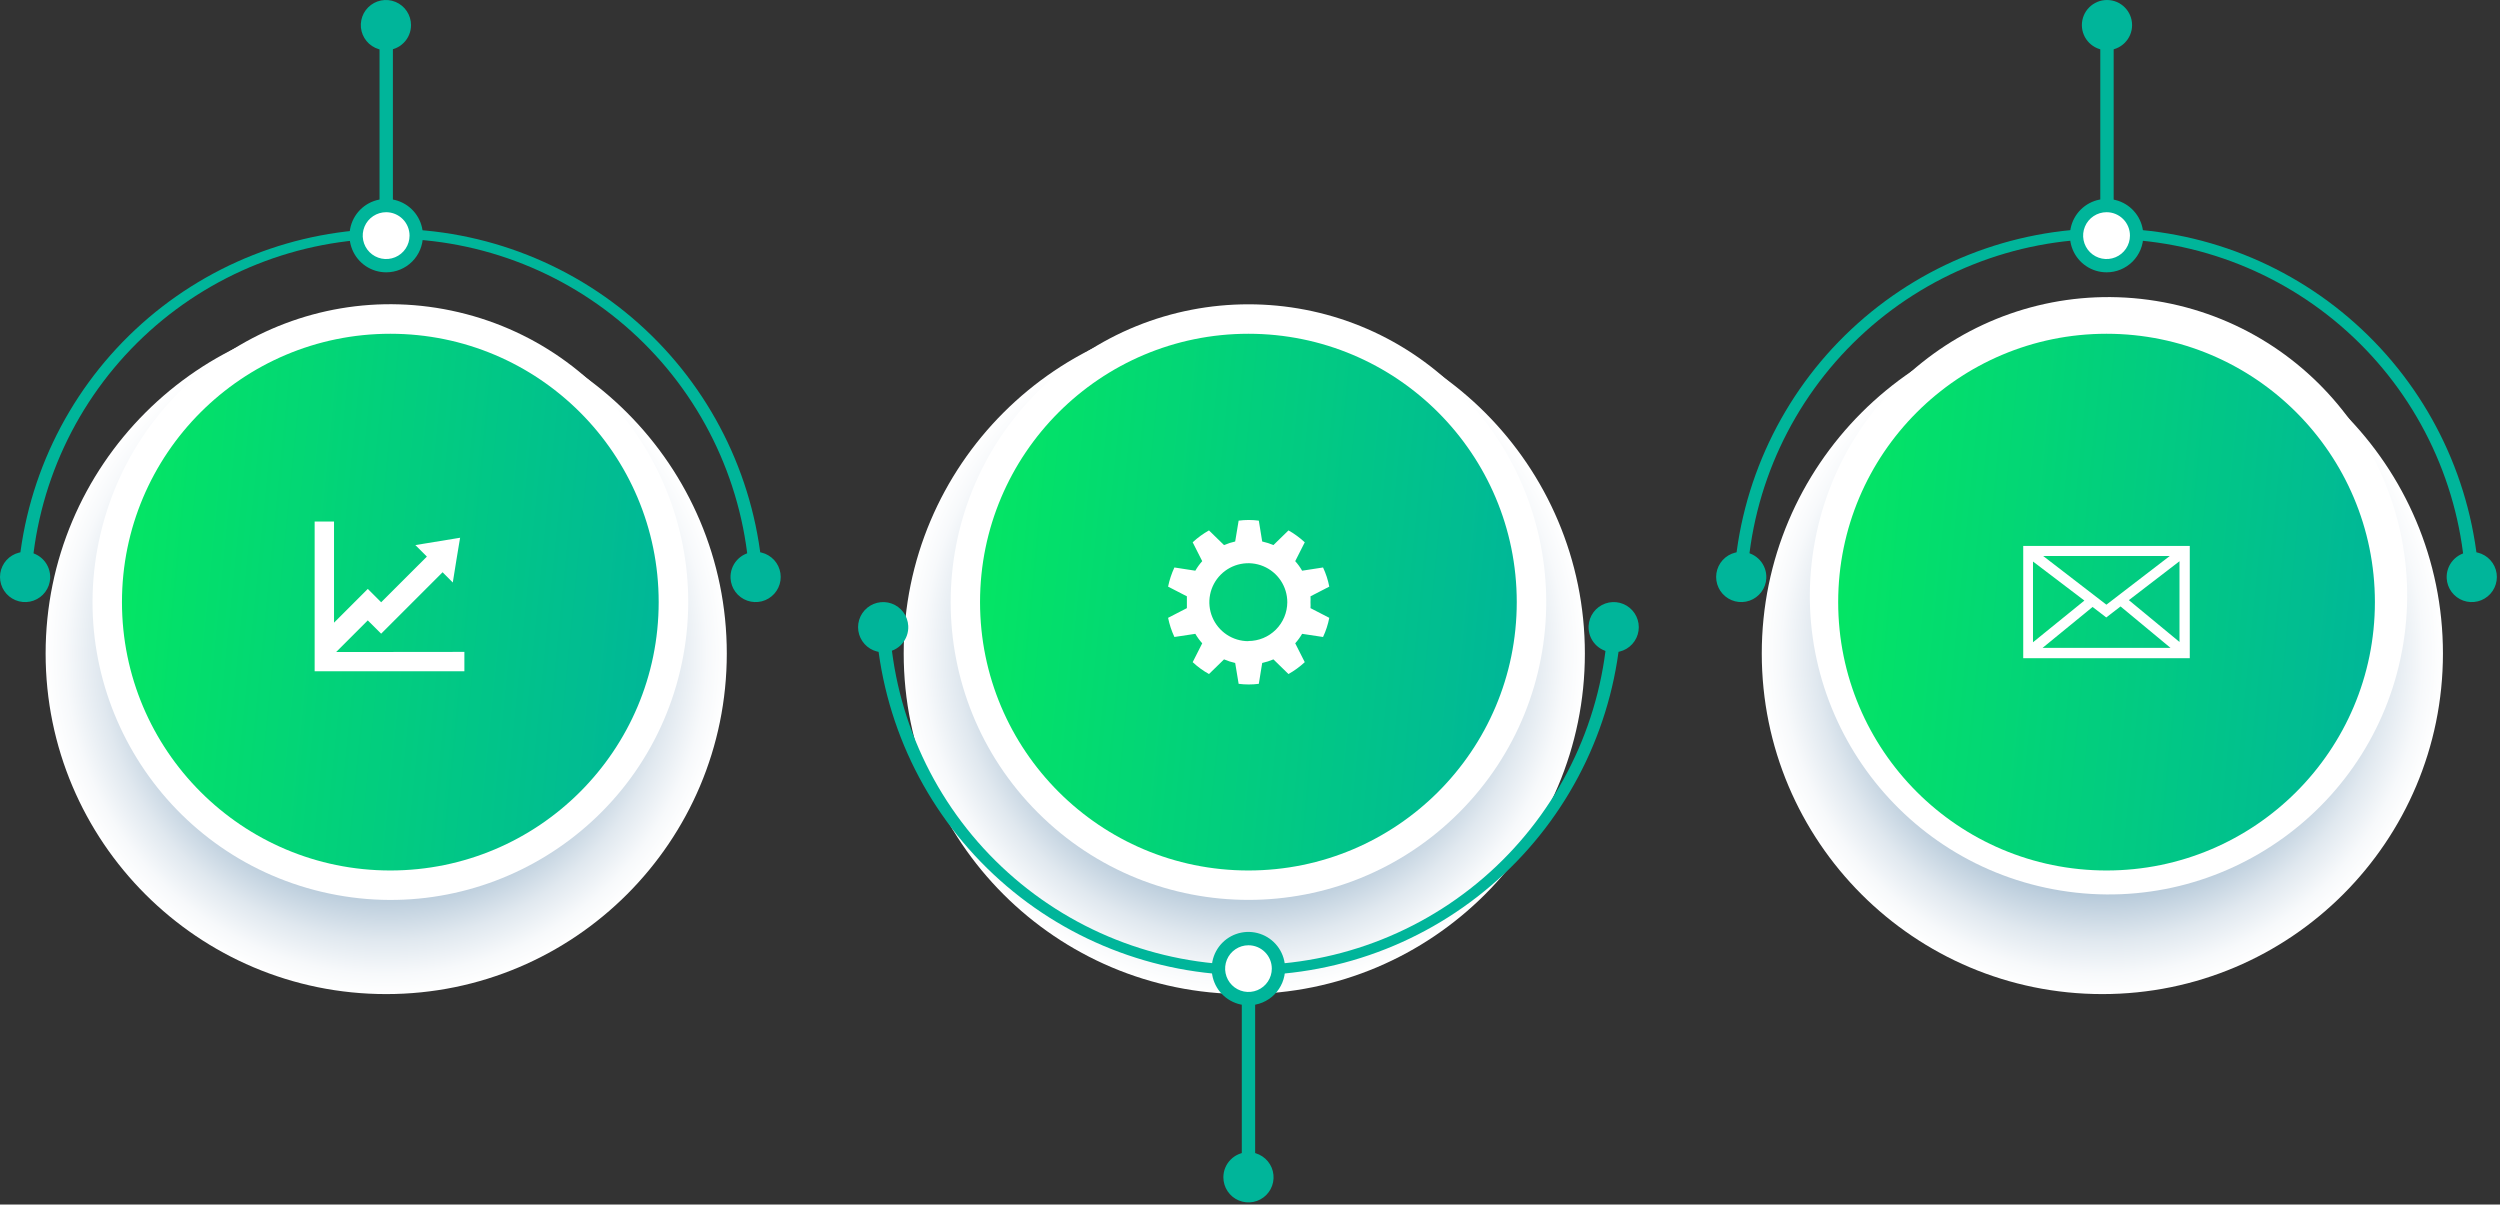 <svg width="770" height="371" viewBox="0 0 770 371" fill="none" xmlns="http://www.w3.org/2000/svg">
<rect x="0" y="0" width="770" height="371" fill="#333333" stroke="none"/>
<path d="M118.953 74.718C118.407 74.718 117.884 74.501 117.498 74.115C117.112 73.73 116.896 73.206 116.896 72.661V7.346C116.896 6.801 117.112 6.277 117.498 5.892C117.884 5.506 118.407 5.289 118.953 5.289C119.498 5.289 120.022 5.506 120.408 5.892C120.793 6.277 121.01 6.801 121.01 7.346V72.57C121.022 72.848 120.978 73.125 120.88 73.385C120.782 73.645 120.633 73.883 120.441 74.084C120.248 74.284 120.017 74.444 119.762 74.553C119.506 74.662 119.231 74.718 118.953 74.718Z" fill="#00B59A"/>
<path d="M126.595 7.732C126.595 6.203 126.141 4.708 125.292 3.436C124.442 2.165 123.234 1.174 121.822 0.589C120.409 0.003 118.854 -0.15 117.354 0.149C115.855 0.447 114.477 1.183 113.395 2.265C112.314 3.346 111.578 4.724 111.279 6.223C110.981 7.723 111.134 9.278 111.719 10.691C112.305 12.104 113.296 13.311 114.567 14.161C115.839 15.01 117.334 15.464 118.863 15.464C119.878 15.464 120.884 15.264 121.822 14.875C122.76 14.487 123.612 13.917 124.33 13.199C125.048 12.481 125.618 11.629 126.006 10.691C126.395 9.753 126.595 8.747 126.595 7.732Z" fill="#00B59A"/>
<path d="M648.951 74.718C648.405 74.718 647.882 74.501 647.496 74.115C647.11 73.73 646.894 73.206 646.894 72.661V7.346C646.894 7.076 646.947 6.809 647.05 6.559C647.153 6.309 647.305 6.083 647.496 5.892C647.687 5.701 647.914 5.549 648.164 5.446C648.413 5.342 648.681 5.289 648.951 5.289C649.221 5.289 649.489 5.342 649.738 5.446C649.988 5.549 650.215 5.701 650.406 5.892C650.597 6.083 650.748 6.309 650.852 6.559C650.955 6.809 651.008 7.076 651.008 7.346V72.57C651.02 72.848 650.976 73.125 650.878 73.385C650.78 73.645 650.631 73.883 650.439 74.084C650.246 74.284 650.015 74.444 649.76 74.553C649.504 74.662 649.229 74.718 648.951 74.718Z" fill="#00B59A"/>
<path d="M648.95 15.464C653.22 15.464 656.682 12.002 656.682 7.732C656.682 3.462 653.22 0 648.95 0C644.679 0 641.218 3.462 641.218 7.732C641.218 12.002 644.679 15.464 648.95 15.464Z" fill="#00B59A"/>
<path d="M384.529 365.049C383.983 365.049 383.46 364.833 383.074 364.447C382.688 364.061 382.472 363.538 382.472 362.992V297.768C382.472 297.223 382.688 296.699 383.074 296.313C383.46 295.928 383.983 295.711 384.529 295.711C385.075 295.711 385.598 295.928 385.984 296.313C386.37 296.699 386.586 297.223 386.586 297.768V362.992C386.586 363.538 386.37 364.061 385.984 364.447C385.598 364.833 385.075 365.049 384.529 365.049Z" fill="#00B59A"/>
<path d="M376.797 362.609C376.797 364.138 377.25 365.633 378.1 366.904C378.95 368.176 380.157 369.167 381.57 369.752C382.983 370.337 384.537 370.491 386.037 370.192C387.537 369.894 388.915 369.157 389.996 368.076C391.077 366.995 391.814 365.617 392.112 364.117C392.41 362.617 392.257 361.063 391.672 359.65C391.087 358.237 390.096 357.03 388.824 356.18C387.553 355.33 386.058 354.877 384.529 354.877C382.478 354.877 380.512 355.692 379.061 357.142C377.611 358.592 376.797 360.558 376.797 362.609Z" fill="#00B59A"/>
<path style="mix-blend-mode:multiply" d="M118.951 306.178C176.886 306.178 223.852 259.213 223.852 201.278C223.852 143.343 176.886 96.377 118.951 96.377C61.016 96.377 14.051 143.343 14.051 201.278C14.051 259.213 61.016 306.178 118.951 306.178Z" fill="url(#paint0_radial_1044_1930)"/>
<path d="M209.505 206.511C221.141 157.21 190.607 107.811 141.306 96.174C92.005 84.538 42.606 115.072 30.97 164.373C19.333 213.674 49.867 263.074 99.168 274.71C148.469 286.346 197.868 255.812 209.505 206.511Z" fill="white"/>
<path d="M120.219 268.108C165.868 268.108 202.873 231.102 202.873 185.453C202.873 139.805 165.868 102.799 120.219 102.799C74.57 102.799 37.565 139.805 37.565 185.453C37.565 231.102 74.57 268.108 120.219 268.108Z" fill="url(#paint1_linear_1044_1930)"/>
<path d="M7.564 180.16H7.428C7.152 180.144 6.881 180.071 6.633 179.947C6.386 179.823 6.165 179.651 5.986 179.439C5.806 179.228 5.671 178.983 5.589 178.718C5.507 178.454 5.479 178.175 5.507 177.9C7.425 148.782 20.345 121.483 41.647 101.538C62.948 81.593 91.038 70.496 120.219 70.496C149.4 70.496 177.49 81.593 198.791 101.538C220.093 121.483 233.013 148.782 234.932 177.9C234.973 178.182 234.956 178.469 234.88 178.744C234.805 179.019 234.673 179.275 234.493 179.496C234.314 179.718 234.09 179.899 233.837 180.029C233.583 180.16 233.305 180.236 233.021 180.253C232.737 180.27 232.452 180.228 232.184 180.13C231.917 180.031 231.673 179.878 231.468 179.68C231.263 179.482 231.101 179.244 230.993 178.98C230.885 178.717 230.832 178.433 230.84 178.148C229.273 149.872 216.937 123.269 196.366 103.806C175.794 84.342 148.55 73.496 120.23 73.496C91.911 73.496 64.666 84.342 44.095 103.806C23.524 123.269 11.188 149.872 9.621 178.148C9.609 178.686 9.387 179.198 9.003 179.574C8.618 179.95 8.102 180.161 7.564 180.16Z" fill="#00B59A"/>
<path d="M15.454 178.104C15.376 179.63 14.848 181.099 13.935 182.326C13.023 183.552 11.768 184.48 10.328 184.993C8.888 185.507 7.329 185.582 5.847 185.209C4.364 184.836 3.026 184.033 2 182.9C0.974 181.766 0.307 180.355 0.083 178.843C-0.14 177.331 0.089 175.787 0.742 174.405C1.396 173.023 2.444 171.866 3.755 171.08C5.065 170.294 6.58 169.914 8.106 169.988C10.153 170.099 12.074 171.014 13.45 172.534C14.826 174.054 15.546 176.056 15.454 178.104Z" fill="#00B59A"/>
<path d="M225.006 178.103C225.084 179.63 225.613 181.1 226.527 182.327C227.44 183.553 228.697 184.481 230.138 184.994C231.579 185.506 233.14 185.579 234.622 185.205C236.105 184.83 237.443 184.024 238.468 182.889C239.493 181.753 240.157 180.34 240.379 178.827C240.6 177.313 240.367 175.768 239.71 174.387C239.053 173.006 238.002 171.851 236.688 171.068C235.375 170.284 233.858 169.908 232.331 169.987C230.284 170.092 228.362 171.006 226.988 172.528C225.614 174.05 224.902 176.055 225.006 178.103Z" fill="#00B59A"/>
<path style="mix-blend-mode:multiply" d="M383.24 306.178C441.175 306.178 488.14 259.213 488.14 201.278C488.14 143.343 441.175 96.377 383.24 96.377C325.305 96.377 278.339 143.343 278.339 201.278C278.339 259.213 325.305 306.178 383.24 306.178Z" fill="url(#paint2_radial_1044_1930)"/>
<path d="M449.38 250.303C485.199 214.484 485.199 156.41 449.38 120.591C413.561 84.772 355.487 84.772 319.668 120.591C283.849 156.41 283.849 214.484 319.668 250.303C355.487 286.122 413.561 286.122 449.38 250.303Z" fill="white"/>
<path d="M384.506 268.108C430.155 268.108 467.161 231.102 467.161 185.453C467.161 139.805 430.155 102.799 384.506 102.799C338.857 102.799 301.852 139.805 301.852 185.453C301.852 231.102 338.857 268.108 384.506 268.108Z" fill="url(#paint3_linear_1044_1930)"/>
<path d="M384.505 300.392C355.327 300.347 327.254 289.224 305.963 269.272C284.672 249.32 271.752 222.028 269.815 192.914C269.781 192.637 269.804 192.356 269.884 192.088C269.964 191.821 270.098 191.573 270.279 191.36C270.46 191.148 270.682 190.975 270.934 190.853C271.185 190.732 271.458 190.663 271.737 190.653C272.012 190.628 272.289 190.658 272.553 190.742C272.816 190.826 273.06 190.961 273.27 191.14C273.481 191.319 273.654 191.538 273.778 191.784C273.903 192.03 273.978 192.299 273.998 192.575C275.564 220.851 287.9 247.454 308.472 266.917C329.043 286.381 356.287 297.226 384.607 297.226C412.927 297.226 440.171 286.381 460.742 266.917C481.314 247.454 493.65 220.851 495.216 192.575C495.291 192.065 495.555 191.602 495.955 191.277C496.355 190.952 496.862 190.79 497.376 190.821C497.891 190.852 498.374 191.075 498.732 191.446C499.09 191.817 499.295 192.308 499.308 192.823C497.387 221.971 484.459 249.299 463.143 269.272C441.827 289.244 413.716 300.369 384.505 300.392Z" fill="#00B59A"/>
<path d="M489.292 192.777C489.371 191.249 489.9 189.78 490.813 188.553C491.727 187.327 492.983 186.398 494.424 185.886C495.865 185.374 497.426 185.3 498.909 185.675C500.391 186.05 501.73 186.856 502.754 187.991C503.779 189.126 504.444 190.54 504.665 192.053C504.886 193.567 504.654 195.111 503.997 196.492C503.34 197.874 502.288 199.029 500.975 199.812C499.661 200.595 498.145 200.972 496.617 200.893C495.603 200.844 494.608 200.595 493.689 200.16C492.771 199.724 491.948 199.112 491.267 198.358C490.587 197.604 490.062 196.722 489.723 195.765C489.384 194.807 489.238 193.791 489.292 192.777Z" fill="#00B59A"/>
<path d="M279.74 192.778C279.662 191.252 279.134 189.782 278.221 188.556C277.309 187.33 276.054 186.402 274.614 185.888C273.174 185.375 271.615 185.3 270.133 185.673C268.65 186.046 267.312 186.849 266.286 187.982C265.26 189.115 264.593 190.527 264.37 192.039C264.146 193.551 264.375 195.095 265.028 196.477C265.682 197.859 266.73 199.016 268.041 199.802C269.351 200.588 270.866 200.968 272.392 200.894C273.409 200.848 274.407 200.601 275.327 200.167C276.248 199.733 277.074 199.121 277.757 198.367C278.44 197.612 278.967 196.73 279.307 195.771C279.648 194.811 279.795 193.794 279.74 192.778Z" fill="#00B59A"/>
<path style="mix-blend-mode:multiply" d="M647.526 306.178C705.461 306.178 752.426 259.213 752.426 201.278C752.426 143.343 705.461 96.377 647.526 96.377C589.591 96.377 542.625 143.343 542.625 201.278C542.625 259.213 589.591 306.178 647.526 306.178Z" fill="url(#paint4_radial_1044_1930)"/>
<path d="M740.224 198.174C748.329 148.025 714.245 100.801 664.096 92.696C613.947 84.591 566.723 118.675 558.618 168.824C550.513 218.973 584.596 266.197 634.745 274.302C684.895 282.407 732.119 248.324 740.224 198.174Z" fill="white"/>
<path d="M648.815 268.108C694.463 268.108 731.469 231.102 731.469 185.453C731.469 139.805 694.463 102.799 648.815 102.799C603.166 102.799 566.16 139.805 566.16 185.453C566.16 231.102 603.166 268.108 648.815 268.108Z" fill="url(#paint5_linear_1044_1930)"/>
<path d="M536.158 180.164H536.022C535.745 180.147 535.475 180.074 535.227 179.95C534.979 179.827 534.759 179.654 534.58 179.443C534.4 179.232 534.265 178.986 534.183 178.722C534.1 178.457 534.072 178.179 534.1 177.903C535.976 148.758 548.877 121.42 570.181 101.443C591.486 81.466 619.596 70.348 648.801 70.348C678.007 70.348 706.117 81.466 727.422 101.443C748.726 121.42 761.627 148.758 763.503 177.903C763.537 178.178 763.515 178.457 763.436 178.723C763.358 178.989 763.225 179.236 763.047 179.448C762.869 179.66 762.648 179.834 762.4 179.957C762.152 180.08 761.881 180.15 761.604 180.164C761.329 180.189 761.051 180.158 760.788 180.075C760.525 179.991 760.281 179.856 760.07 179.677C759.86 179.498 759.687 179.279 759.562 179.033C759.437 178.786 759.363 178.518 759.343 178.242C757.777 149.966 745.441 123.363 724.869 103.9C704.298 84.436 677.053 73.59 648.734 73.59C620.414 73.59 593.17 84.436 572.598 103.9C552.027 123.363 539.691 149.966 538.125 178.242C538.091 178.749 537.872 179.225 537.509 179.58C537.146 179.935 536.665 180.143 536.158 180.164Z" fill="#00B59A"/>
<path d="M544.026 178.103C543.948 179.63 543.419 181.1 542.505 182.327C541.592 183.553 540.335 184.481 538.894 184.994C537.453 185.506 535.893 185.579 534.41 185.205C532.927 184.83 531.589 184.024 530.564 182.889C529.54 181.753 528.875 180.34 528.654 178.827C528.432 177.313 528.665 175.768 529.322 174.387C529.979 173.006 531.03 171.851 532.344 171.068C533.657 170.284 535.174 169.908 536.701 169.987C538.746 170.098 540.665 171.014 542.037 172.534C543.41 174.055 544.125 176.057 544.026 178.103Z" fill="#00B59A"/>
<path d="M753.579 178.104C753.657 179.63 754.185 181.099 755.098 182.326C756.01 183.552 757.265 184.48 758.705 184.993C760.145 185.507 761.704 185.582 763.187 185.209C764.669 184.836 766.007 184.033 767.033 182.9C768.059 181.766 768.726 180.355 768.95 178.843C769.174 177.331 768.944 175.787 768.291 174.405C767.637 173.023 766.589 171.866 765.278 171.08C763.968 170.294 762.453 169.914 760.927 169.988C758.877 170.093 756.953 171.006 755.576 172.528C754.199 174.049 753.481 176.054 753.579 178.104Z" fill="#00B59A"/>
<path d="M623.154 168.156V202.724H674.452V168.156H623.154ZM648.769 186.243L629.304 171.254H668.28L648.769 186.243ZM641.987 184.977L626.161 197.818V172.949L641.987 184.977ZM644.519 186.943L648.724 190.176L653.132 186.785L668.506 199.536H629.123L644.519 186.943ZM655.687 184.841L671.286 172.859V197.727L655.687 184.841Z" fill="white"/>
<path d="M403.632 185.498C403.666 184.888 403.666 184.276 403.632 183.667L409.419 180.682C409.026 178.643 408.38 176.661 407.498 174.782L401.054 175.776C400.452 174.724 399.74 173.739 398.929 172.837L401.868 167.027C400.344 165.615 398.659 164.386 396.849 163.365L392.215 167.886C391.098 167.412 389.94 167.041 388.756 166.778L387.716 160.358C385.652 160.086 383.562 160.086 381.499 160.358L380.436 166.778C379.259 167.042 378.109 167.412 377 167.886L372.365 163.365C370.552 164.38 368.867 165.61 367.346 167.027L370.285 172.837C369.474 173.739 368.762 174.724 368.16 175.776L361.717 174.782C360.837 176.664 360.184 178.645 359.772 180.682L365.56 183.667C365.56 184.277 365.56 184.865 365.56 185.498C365.56 186.131 365.56 186.696 365.56 187.306L359.772 190.291C360.184 192.328 360.837 194.309 361.717 196.191L368.16 195.219C368.768 196.261 369.48 197.238 370.285 198.136L367.346 203.946C368.867 205.363 370.552 206.593 372.365 207.608L377 203.087C378.109 203.561 379.259 203.931 380.436 204.194L381.499 210.615C383.562 210.886 385.652 210.886 387.716 210.615L388.756 204.194C389.94 203.931 391.098 203.561 392.215 203.087L396.849 207.608C398.659 206.587 400.344 205.358 401.868 203.946L398.929 198.136C399.735 197.238 400.447 196.261 401.054 195.219L407.498 196.191C408.38 194.312 409.026 192.33 409.419 190.291L403.632 187.306C403.666 186.704 403.666 186.1 403.632 185.498ZM384.506 197.48C382.129 197.484 379.805 196.784 377.827 195.466C375.85 194.149 374.308 192.274 373.396 190.08C372.485 187.885 372.245 185.469 372.708 183.139C373.17 180.808 374.314 178.667 375.994 176.986C377.675 175.306 379.816 174.162 382.146 173.7C384.477 173.237 386.893 173.477 389.087 174.388C391.282 175.3 393.157 176.842 394.474 178.82C395.791 180.797 396.492 183.121 396.488 185.498C396.47 188.666 395.2 191.699 392.956 193.935C390.711 196.171 387.674 197.429 384.506 197.435V197.48Z" fill="white"/>
<path d="M103.534 200.826L113.278 191.082L117.393 195.174L136.316 176.251L139.458 179.416C139.458 179.145 141.855 164.698 141.719 165.625L127.928 167.886L131.478 171.435L117.393 185.498L113.278 181.383L102.879 191.783V160.629H96.91V206.749H143.03V200.781L103.534 200.826Z" fill="white"/>
<path d="M118.953 81.817C124.059 81.817 128.199 77.678 128.199 72.571C128.199 67.464 124.059 63.324 118.953 63.324C113.846 63.324 109.706 67.464 109.706 72.571C109.706 77.678 113.846 81.817 118.953 81.817Z" fill="white"/>
<path d="M118.953 83.876C116.718 83.876 114.532 83.213 112.673 81.97C110.814 80.728 109.365 78.963 108.51 76.897C107.654 74.832 107.43 72.559 107.867 70.366C108.303 68.174 109.379 66.159 110.96 64.578C112.541 62.998 114.555 61.921 116.748 61.485C118.941 61.049 121.214 61.273 123.279 62.128C125.345 62.984 127.11 64.433 128.352 66.291C129.594 68.15 130.257 70.336 130.257 72.572C130.257 75.57 129.066 78.445 126.946 80.565C124.827 82.684 121.951 83.876 118.953 83.876ZM118.953 65.36C117.526 65.355 116.129 65.774 114.941 66.564C113.752 67.354 112.824 68.479 112.274 69.796C111.725 71.113 111.579 72.564 111.855 73.965C112.13 75.365 112.815 76.652 113.823 77.663C114.831 78.674 116.116 79.363 117.515 79.643C118.915 79.923 120.366 79.782 121.685 79.237C123.005 78.691 124.132 77.767 124.926 76.581C125.719 75.394 126.143 73.999 126.143 72.572C126.143 70.663 125.386 68.832 124.038 67.48C122.691 66.128 120.862 65.366 118.953 65.36Z" fill="#00B59A"/>
<path d="M648.836 81.817C653.943 81.817 658.083 77.678 658.083 72.571C658.083 67.464 653.943 63.324 648.836 63.324C643.73 63.324 639.59 67.464 639.59 72.571C639.59 77.678 643.73 81.817 648.836 81.817Z" fill="white"/>
<path d="M648.837 83.876C646.601 83.876 644.416 83.213 642.557 81.97C640.698 80.728 639.249 78.963 638.394 76.897C637.538 74.832 637.314 72.559 637.75 70.366C638.187 68.174 639.263 66.159 640.844 64.578C642.425 62.998 644.439 61.921 646.632 61.485C648.825 61.049 651.097 61.273 653.163 62.128C655.229 62.984 656.994 64.433 658.236 66.291C659.478 68.15 660.141 70.336 660.141 72.572C660.141 75.57 658.95 78.445 656.83 80.565C654.71 82.684 651.835 83.876 648.837 83.876ZM648.837 65.36C647.41 65.355 646.013 65.774 644.824 66.564C643.635 67.354 642.707 68.479 642.158 69.796C641.609 71.113 641.463 72.564 641.738 73.965C642.014 75.365 642.699 76.652 643.707 77.663C644.715 78.674 646 79.363 647.399 79.643C648.799 79.923 650.25 79.782 651.569 79.237C652.888 78.691 654.016 77.767 654.809 76.581C655.603 75.394 656.026 73.999 656.026 72.572C656.029 71.626 655.846 70.688 655.486 69.813C655.126 68.939 654.597 68.143 653.929 67.473C653.261 66.803 652.467 66.272 651.594 65.909C650.72 65.546 649.783 65.36 648.837 65.36Z" fill="#00B59A"/>
<path d="M384.504 307.579C389.611 307.579 393.751 303.439 393.751 298.333C393.751 293.226 389.611 289.086 384.504 289.086C379.398 289.086 375.258 293.226 375.258 298.333C375.258 303.439 379.398 307.579 384.504 307.579Z" fill="white"/>
<path d="M384.505 309.637C382.269 309.637 380.084 308.974 378.225 307.732C376.366 306.49 374.917 304.725 374.062 302.659C373.206 300.594 372.982 298.321 373.418 296.128C373.855 293.935 374.931 291.921 376.512 290.34C378.093 288.759 380.107 287.683 382.3 287.247C384.493 286.81 386.765 287.034 388.831 287.89C390.897 288.745 392.662 290.194 393.904 292.053C395.146 293.912 395.809 296.098 395.809 298.333C395.809 301.331 394.618 304.206 392.498 306.326C390.378 308.446 387.503 309.637 384.505 309.637ZM384.505 291.144C383.084 291.148 381.696 291.574 380.517 292.367C379.338 293.159 378.42 294.284 377.879 295.598C377.339 296.912 377.199 298.357 377.479 299.75C377.759 301.143 378.446 302.422 379.452 303.425C380.458 304.428 381.74 305.11 383.133 305.386C384.527 305.662 385.972 305.518 387.284 304.973C388.597 304.428 389.718 303.507 390.507 302.325C391.296 301.143 391.717 299.754 391.717 298.333C391.717 297.387 391.53 296.451 391.168 295.577C390.805 294.703 390.273 293.91 389.603 293.242C388.933 292.574 388.138 292.045 387.263 291.685C386.388 291.325 385.451 291.141 384.505 291.144Z" fill="#00B59A"/>
<defs>
<radialGradient id="paint0_radial_1044_1930" cx="0" cy="0" r="1" gradientUnits="userSpaceOnUse" gradientTransform="translate(118.951 201.278) scale(104.901 104.901)">
<stop offset="0.68" stop-color="#ACC2D4"/>
<stop offset="0.72" stop-color="#BBCDDC"/>
<stop offset="0.84" stop-color="#E0E8EF"/>
<stop offset="0.94" stop-color="#F7F9FB"/>
<stop offset="1" stop-color="white"/>
</radialGradient>
<linearGradient id="paint1_linear_1044_1930" x1="37.565" y1="102.799" x2="217.471" y2="120.603" gradientUnits="userSpaceOnUse">
<stop stop-color="#04E762"/>
<stop offset="1" stop-color="#00B59A"/>
</linearGradient>
<radialGradient id="paint2_radial_1044_1930" cx="0" cy="0" r="1" gradientUnits="userSpaceOnUse" gradientTransform="translate(383.24 201.278) scale(104.901 104.901)">
<stop offset="0.68" stop-color="#ACC2D4"/>
<stop offset="0.72" stop-color="#BBCDDC"/>
<stop offset="0.84" stop-color="#E0E8EF"/>
<stop offset="0.94" stop-color="#F7F9FB"/>
<stop offset="1" stop-color="white"/>
</radialGradient>
<linearGradient id="paint3_linear_1044_1930" x1="301.852" y1="102.799" x2="481.758" y2="120.603" gradientUnits="userSpaceOnUse">
<stop stop-color="#04E762"/>
<stop offset="1" stop-color="#00B59A"/>
</linearGradient>
<radialGradient id="paint4_radial_1044_1930" cx="0" cy="0" r="1" gradientUnits="userSpaceOnUse" gradientTransform="translate(647.526 201.278) scale(104.901)">
<stop offset="0.68" stop-color="#ACC2D4"/>
<stop offset="0.72" stop-color="#BBCDDC"/>
<stop offset="0.84" stop-color="#E0E8EF"/>
<stop offset="0.94" stop-color="#F7F9FB"/>
<stop offset="1" stop-color="white"/>
</radialGradient>
<linearGradient id="paint5_linear_1044_1930" x1="566.16" y1="102.799" x2="746.067" y2="120.603" gradientUnits="userSpaceOnUse">
<stop stop-color="#04E762"/>
<stop offset="1" stop-color="#00B59A"/>
</linearGradient>
</defs>
</svg>

